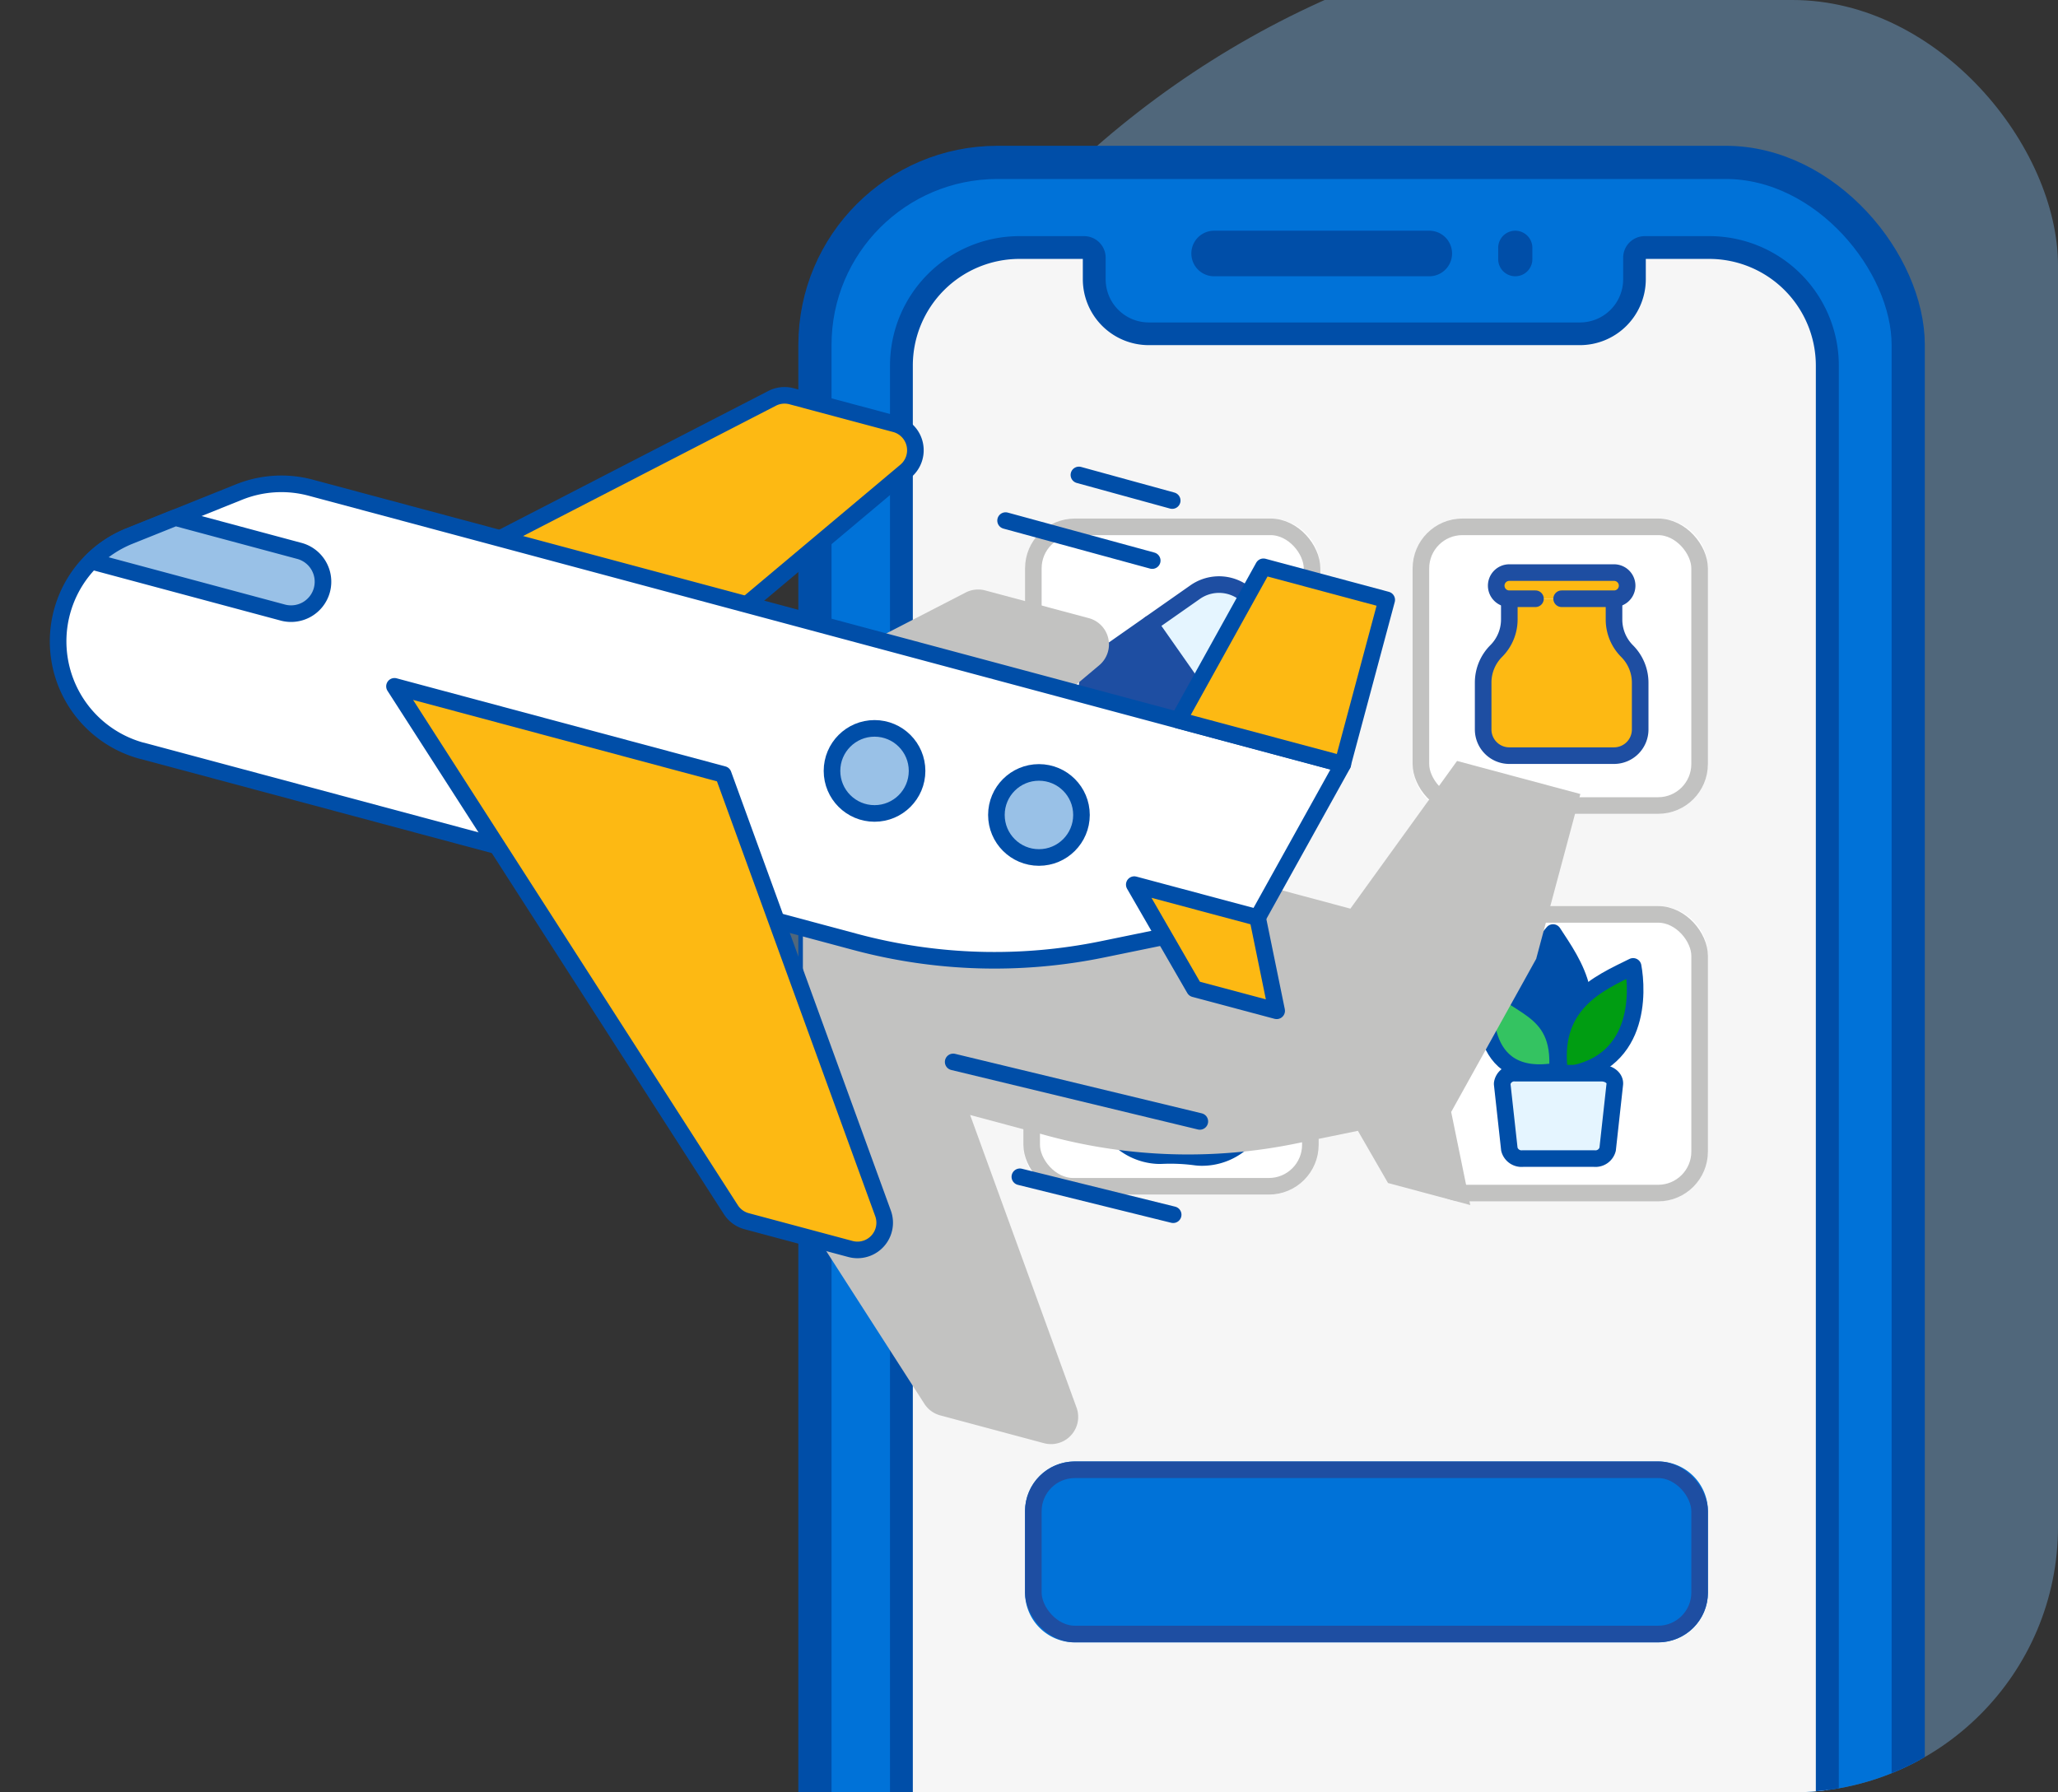 <svg xmlns="http://www.w3.org/2000/svg" xmlns:xlink="http://www.w3.org/1999/xlink" width="124" height="108" viewBox="0 0 124 108">
  <rect x="0" y="0" width="124" height="108" fill="#333333" stroke="none"/>
  <defs>
    <clipPath id="clip-path">
      <rect id="Rectangle_21847" data-name="Rectangle 21847" width="124" height="108" rx="16" transform="translate(115.416 392)" fill="#e5f5ff"/>
    </clipPath>
    <clipPath id="clip-path-2">
      <rect id="Rectangle_23659" data-name="Rectangle 23659" width="112.975" height="133.061" fill="none"/>
    </clipPath>
    <clipPath id="clip-path-4">
      <rect id="Rectangle_23657" data-name="Rectangle 23657" width="66.704" height="77.393" transform="translate(45.376 12.756)" fill="none"/>
    </clipPath>
    <clipPath id="clip-path-5">
      <rect id="Rectangle_23656" data-name="Rectangle 23656" width="80.056" height="51.492" transform="translate(12.163 26.74)" fill="none"/>
    </clipPath>
  </defs>
  <g id="img-online-and-travel-desktop" transform="translate(-115.416 -392)" clip-path="url(#clip-path)">
    <g id="Group_20535" data-name="Group 20535" transform="translate(155.289 387.318)">
      <path id="Path_9135" data-name="Path 9135" d="M55.444,0c30.621,0,55.444,25.753,55.444,57.521s-24.823,57.521-55.444,57.521S0,89.288,0,57.521,24.823,0,55.444,0Z" transform="translate(6.441 0)" fill="#7eb7eb" opacity="0.392"/>
    </g>
    <g id="Group_21086" data-name="Group 21086" transform="translate(118.416 400.785)">
      <g id="Group_21105" data-name="Group 21105" clip-path="url(#clip-path-2)">
        <g id="Group_21097" data-name="Group 21097">
          <g id="Group_21096" data-name="Group 21096" clip-path="url(#clip-path-2)">
            <path id="Path_9638" data-name="Path 9638" d="M59.14.314h39.8a13.723,13.723,0,0,1,13.724,13.722V119.023a13.723,13.723,0,0,1-13.722,13.724h-39.8a13.723,13.723,0,0,1-13.724-13.722V14.038A13.723,13.723,0,0,1,59.136.314h0" fill="#0072d8"/>
            <rect id="Rectangle_23649" data-name="Rectangle 23649" width="65.873" height="131.061" rx="11" transform="translate(46.102 1)" fill="none" stroke="#004ea8" stroke-linecap="round" stroke-linejoin="round" stroke-width="2"/>
            <path id="Path_9639" data-name="Path 9639" d="M99.988,126.864H58.42a7.115,7.115,0,0,1-7.108-7.108V13.238A7.115,7.115,0,0,1,58.42,6.13h3.9a.612.612,0,0,1,.613.613v1.3a3.288,3.288,0,0,0,3.284,3.285H92.2a3.288,3.288,0,0,0,3.285-3.285v-1.3A.612.612,0,0,1,96.1,6.13H100a7.115,7.115,0,0,1,7.108,7.108V119.756A7.115,7.115,0,0,1,100,126.864" fill="#f6f6f6"/>
            <path id="Path_9640" data-name="Path 9640" d="M58.419,6.816A6.429,6.429,0,0,0,52,13.238V119.756a6.429,6.429,0,0,0,6.422,6.422H99.987a6.429,6.429,0,0,0,6.422-6.422V13.238a6.429,6.429,0,0,0-6.422-6.422H96.164V8.042a3.975,3.975,0,0,1-3.971,3.97H66.214a3.975,3.975,0,0,1-3.971-3.97V6.816Zm0-1.372h3.9a1.3,1.3,0,0,1,1.3,1.3v1.3a2.6,2.6,0,0,0,2.6,2.6H92.2a2.6,2.6,0,0,0,2.6-2.6v-1.3a1.3,1.3,0,0,1,1.3-1.3H100a7.8,7.8,0,0,1,7.794,7.794V119.756A7.8,7.8,0,0,1,100,127.55H58.419a7.8,7.8,0,0,1-7.794-7.794V13.238a7.8,7.8,0,0,1,7.794-7.794" fill="#004ea8"/>
            <path id="Path_9641" data-name="Path 9641" d="M70.118,5.117H83.155a1.373,1.373,0,0,1,0,2.745H70.118a1.373,1.373,0,0,1,0-2.745" fill="#004ea8"/>
            <path id="Path_9642" data-name="Path 9642" d="M88.3,5.117h0a1.031,1.031,0,0,1,1.029,1.029v.686a1.029,1.029,0,1,1-2.059,0V6.146A1.031,1.031,0,0,1,88.3,5.117" fill="#004ea8"/>
            <path id="Path_9643" data-name="Path 9643" d="M61.761,22.46H73.554a3,3,0,0,1,3,3V37.253a3,3,0,0,1-3,3H61.761a3,3,0,0,1-3-3V25.46a3,3,0,0,1,3-3" fill="#fff"/>
            <rect id="Rectangle_23650" data-name="Rectangle 23650" width="16.793" height="16.793" rx="2.5" transform="translate(59.261 22.96)" fill="none" stroke="#c2c2c1" stroke-width="1"/>
            <path id="Path_9644" data-name="Path 9644" d="M61.661,45.4H73.454a3,3,0,0,1,3,3V60.2a3,3,0,0,1-3,3H61.661a3,3,0,0,1-3-3V48.4a3,3,0,0,1,3-3" fill="#fff"/>
            <rect id="Rectangle_23651" data-name="Rectangle 23651" width="16.793" height="16.793" rx="2.5" transform="translate(59.161 45.903)" fill="none" stroke="#c2c2c1" stroke-width="1"/>
            <path id="Path_9645" data-name="Path 9645" d="M61.761,79.278H96.907a3,3,0,0,1,3,3v4.9a3,3,0,0,1-3,3H61.761a3,3,0,0,1-3-3v-4.9a3,3,0,0,1,3-3" fill="#0072d8"/>
            <rect id="Rectangle_23652" data-name="Rectangle 23652" width="40.146" height="9.896" rx="2.5" transform="translate(59.261 79.778)" fill="none" stroke="#1e4ea2" stroke-width="1"/>
            <path id="Path_9646" data-name="Path 9646" d="M85.114,45.813H96.907a3,3,0,0,1,3,3V60.606a3,3,0,0,1-3,3H85.114a3,3,0,0,1-3-3V48.813a3,3,0,0,1,3-3" fill="#fff"/>
            <rect id="Rectangle_23653" data-name="Rectangle 23653" width="16.793" height="16.793" rx="2.5" transform="translate(82.614 46.313)" fill="none" stroke="#c2c2c1" stroke-width="1"/>
            <path id="Path_9647" data-name="Path 9647" d="M85.113,22.46H96.906a3,3,0,0,1,3,3V37.253a3,3,0,0,1-3,3H85.113a3,3,0,0,1-3-3V25.46a3,3,0,0,1,3-3" fill="#fff"/>
            <rect id="Rectangle_23654" data-name="Rectangle 23654" width="16.793" height="16.793" rx="2.5" transform="translate(82.613 22.96)" fill="none" stroke="#c2c2c1" stroke-width="1"/>
            <path id="Path_9648" data-name="Path 9648" d="M87.94,27.293v1.25a2.691,2.691,0,0,1-.788,1.9,2.691,2.691,0,0,0-.788,1.9V35.17a1.577,1.577,0,0,0,1.577,1.577h6.307a1.577,1.577,0,0,0,1.577-1.577V32.35a2.691,2.691,0,0,0-.788-1.9,2.691,2.691,0,0,1-.788-1.9V27.293" fill="#fdb913"/>
            <path id="Path_9649" data-name="Path 9649" d="M87.94,27.293v1.25a2.691,2.691,0,0,1-.788,1.9,2.691,2.691,0,0,0-.788,1.9V35.17a1.577,1.577,0,0,0,1.577,1.577h6.307a1.577,1.577,0,0,0,1.577-1.577V32.35a2.691,2.691,0,0,0-.788-1.9,2.691,2.691,0,0,1-.788-1.9V27.293" fill="none" stroke="#1e4ea2" stroke-linecap="round" stroke-linejoin="round" stroke-width="1"/>
            <path id="Path_9650" data-name="Path 9650" d="M89.516,27.293H87.939a.788.788,0,0,1-.788-.788h0a.788.788,0,0,1,.788-.788h6.312a.788.788,0,1,1,0,1.576H91.093" fill="#fdb913"/>
            <path id="Path_9651" data-name="Path 9651" d="M89.516,27.293H87.939a.788.788,0,0,1-.788-.788h0a.788.788,0,0,1,.788-.788h6.312a.788.788,0,1,1,0,1.576H91.093" fill="none" stroke="#1e4ea2" stroke-linecap="round" stroke-linejoin="round" stroke-width="1"/>
            <path id="Path_9652" data-name="Path 9652" d="M69.906,47.4a.468.468,0,0,0-.659.058h0l-.019.025a7.272,7.272,0,0,0-1.284,5.137l.921-.159a6.4,6.4,0,0,1,1.121-4.432.463.463,0,0,0-.078-.629" fill="#004ea8"/>
            <path id="Path_9653" data-name="Path 9653" d="M73.58,56.058a4.492,4.492,0,0,0-3.47-4.606,3.451,3.451,0,0,0-1.365.07,1.021,1.021,0,0,1-.592-.026,3.434,3.434,0,0,0-1.352-.189,4.515,4.515,0,0,0-3.879,4.284c-.283,2.783,1.476,5.186,3.8,5.288q.15.006.3,0a11.424,11.424,0,0,1,1.991.088c.1.012.2.02.3.023,2.324.1,4.294-2.137,4.268-4.935" fill="#ff3700" fill-rule="evenodd"/>
            <path id="Path_9654" data-name="Path 9654" d="M69.291,61.459c-.114-.005-.228-.015-.34-.03a10.978,10.978,0,0,0-1.909-.083c-.113.005-.228.005-.341,0a4.16,4.16,0,0,1-2.962-1.483,5.7,5.7,0,0,1-1.28-4.317,4.992,4.992,0,0,1,4.319-4.7,3.889,3.889,0,0,1,1.535.215.558.558,0,0,0,.321.017,3.912,3.912,0,0,1,1.55-.08,4.97,4.97,0,0,1,3.863,5.056,5.717,5.717,0,0,1-1.669,4.182,4.178,4.178,0,0,1-3.089,1.223m-1.25-1.043q.523.021,1.035.091c.085.012.172.019.258.023a3.253,3.253,0,0,0,2.4-.961,4.789,4.789,0,0,0,1.383-3.5,4.041,4.041,0,0,0-3.072-4.147,2.971,2.971,0,0,0-1.18.061A1.486,1.486,0,0,1,68,51.939a2.978,2.978,0,0,0-1.169-.164,4.063,4.063,0,0,0-3.441,3.865,4.768,4.768,0,0,0,1.057,3.61,3.235,3.235,0,0,0,2.3,1.167c.086,0,.173,0,.258,0,.345-.014.692-.013,1.036,0Z" fill="#004ea8"/>
            <path id="Path_9655" data-name="Path 9655" d="M65.506,47.964h0a3.092,3.092,0,0,0,2.949,3.227l.008,0a3.091,3.091,0,0,0-2.949-3.227Z" fill="#009d12" fill-rule="evenodd"/>
            <path id="Path_9656" data-name="Path 9656" d="M65.527,47.5h0a.467.467,0,0,0-.489.441,3.557,3.557,0,0,0,3.394,3.712h0l.007,0,.467.021.021-.464a3.555,3.555,0,0,0-3.393-3.712h0l-.009,0m.476,1a2.633,2.633,0,0,1,1.971,2.15A2.633,2.633,0,0,1,66,48.5Z" fill="#004ea8"/>
            <path id="Path_9657" data-name="Path 9657" d="M91,55.306c2.784-3.365.822-5.984-.425-7.9-.962,1.1-3.6,4.982.425,7.9" fill="#004ea8"/>
            <path id="Path_9658" data-name="Path 9658" d="M91,55.306c2.784-3.365.822-5.984-.425-7.9C89.611,48.5,86.975,52.385,91,55.306Z" fill="none" stroke="#004ea8" stroke-linecap="round" stroke-linejoin="round" stroke-width="1"/>
            <path id="Path_9659" data-name="Path 9659" d="M90.832,55.742c.314-4.085-2.874-3.741-4.061-5.83-.494,1.635-.846,6.723,4.061,5.83" fill="#34c361"/>
            <path id="Path_9660" data-name="Path 9660" d="M90.832,55.742c.314-4.085-2.874-3.741-4.061-5.83C86.273,51.547,85.92,56.635,90.832,55.742Z" fill="none" stroke="#004ea8" stroke-linecap="round" stroke-linejoin="round" stroke-width="1"/>
            <path id="Path_9661" data-name="Path 9661" d="M91,56.026c-.677-4.315,2.346-5.566,4.4-6.58.267,1.437.552,6.122-4.4,6.58" fill="#009d12"/>
            <path id="Path_9662" data-name="Path 9662" d="M91,56.026c-.677-4.315,2.346-5.566,4.4-6.58C95.665,50.883,95.95,55.568,91,56.026Z" fill="none" stroke="#004ea8" stroke-linecap="round" stroke-linejoin="round" stroke-width="1"/>
            <path id="Path_9663" data-name="Path 9663" d="M88.756,61.026h4.3a.756.756,0,0,0,.809-.564l.431-3.916c.037-.339-.294-.636-.741-.665H88.324a.734.734,0,0,0-.812.615.434.434,0,0,0,0,.051l.431,3.916a.756.756,0,0,0,.809.564" fill="#e5f5ff"/>
            <path id="Path_9664" data-name="Path 9664" d="M88.756,61.026h4.3a.756.756,0,0,0,.809-.564l.431-3.916c.037-.339-.294-.636-.741-.665H88.324a.734.734,0,0,0-.812.615.434.434,0,0,0,0,.051l.431,3.916A.757.757,0,0,0,88.756,61.026Z" fill="none" stroke="#004ea8" stroke-linecap="round" stroke-linejoin="round" stroke-width="1"/>
            <path id="Path_9665" data-name="Path 9665" d="M62.944,34.2h0a2.5,2.5,0,0,1,.612-3.482l5.458-3.826a2.5,2.5,0,1,1,2.87,4.1l-5.458,3.826a2.5,2.5,0,0,1-3.482-.613" fill="#e5f5ff"/>
            <path id="Path_9666" data-name="Path 9666" d="M62.944,34.2h0a2.5,2.5,0,0,1,.612-3.482l5.458-3.826a2.5,2.5,0,1,1,2.87,4.1l-5.458,3.826A2.5,2.5,0,0,1,62.944,34.2Z" fill="none" stroke="#1e4ea2" stroke-linecap="round" stroke-linejoin="round" stroke-width="1"/>
            <path id="Path_9667" data-name="Path 9667" d="M63.891,30.927l2.6-1.824,2.558,3.65-2.6,1.823a2.228,2.228,0,1,1-2.558-3.649" fill="#1e4ea2"/>
            <line id="Line_2640" data-name="Line 2640" x1="2.869" y1="4.093" transform="translate(66.285 28.809)" fill="none" stroke="#1e4ea2" stroke-linecap="round" stroke-linejoin="round" stroke-width="1"/>
          </g>
        </g>
        <g id="Group_21102" data-name="Group 21102">
          <g id="Group_21101" data-name="Group 21101" clip-path="url(#clip-path-4)">
            <g id="Group_21100" data-name="Group 21100" style="mix-blend-mode: multiply;isolation: isolate">
              <g id="Group_21099" data-name="Group 21099">
                <g id="Group_21098" data-name="Group 21098" clip-path="url(#clip-path-5)">
                  <path id="Path_9668" data-name="Path 9668" d="M89.57,48.972l-.009,0,.005-.008,2.654-9.905-7.429-1.992-6.427,8.9L53.655,39.345,63.233,31.3a1.639,1.639,0,0,0-.629-2.838l-6.252-1.672a1.636,1.636,0,0,0-1.175.132L38.8,35.365,27.38,32.3a6.836,6.836,0,0,0-4.316.264L16.455,35.22h0c-.029.012-.055.027-.084.039a6.83,6.83,0,0,0,.864,12.9v0l21.38,5.73L52.695,75.8a1.64,1.64,0,0,0,.955.7L59.9,78.176a1.639,1.639,0,0,0,1.965-2.143L55.453,58.4l4.756,1.275a32.369,32.369,0,0,0,14.87.446l3.739-.767L80.632,62.5l4.954,1.326-1.15-5.616-.01,0,.016,0Z" fill="#c2c2c1"/>
                </g>
              </g>
            </g>
          </g>
        </g>
        <g id="Group_21104" data-name="Group 21104">
          <g id="Group_21103" data-name="Group 21103" clip-path="url(#clip-path-2)">
            <path id="Path_9669" data-name="Path 9669" d="M10.2,32.393,30.011,37.7,51.57,19.6a1.639,1.639,0,0,0-.629-2.838l-6.252-1.672a1.636,1.636,0,0,0-1.175.132Z" fill="#fdb913"/>
            <path id="Path_9670" data-name="Path 9670" d="M10.2,32.393,30.011,37.7,51.57,19.6a1.639,1.639,0,0,0-.629-2.838l-6.252-1.672a1.636,1.636,0,0,0-1.175.132Z" fill="none" stroke="#004ea8" stroke-linecap="round" stroke-linejoin="round" stroke-width="1"/>
            <path id="Path_9671" data-name="Path 9671" d="M5.569,36.456,48.546,47.975a32.369,32.369,0,0,0,14.87.446L72.779,46.5l5.128-9.23L15.717,20.6a6.836,6.836,0,0,0-4.316.264L4.792,23.518a6.833,6.833,0,0,0,.777,12.943" fill="#fff"/>
            <path id="Path_9672" data-name="Path 9672" d="M5.569,36.456,48.546,47.975a32.369,32.369,0,0,0,14.87.446L72.779,46.5l5.128-9.23L15.717,20.6a6.836,6.836,0,0,0-4.316.264L4.792,23.518a6.833,6.833,0,0,0,.777,12.943Z" fill="none" stroke="#004ea8" stroke-linecap="round" stroke-linejoin="round" stroke-width="1"/>
            <path id="Path_9673" data-name="Path 9673" d="M68,34.611l9.9,2.649,2.654-9.9-7.429-1.992Z" fill="#fdb913"/>
            <path id="Path_9674" data-name="Path 9674" d="M68,34.611l9.9,2.649,2.654-9.9-7.429-1.992Z" fill="none" stroke="#004ea8" stroke-linecap="round" stroke-linejoin="round" stroke-width="1"/>
            <path id="Path_9675" data-name="Path 9675" d="M20.769,32.571,40.58,37.88l9.626,26.451a1.639,1.639,0,0,1-1.965,2.143L41.987,64.8a1.637,1.637,0,0,1-.955-.7Z" fill="#fdb913"/>
            <path id="Path_9676" data-name="Path 9676" d="M20.769,32.571,40.58,37.88l9.626,26.451a1.639,1.639,0,0,1-1.965,2.143L41.987,64.8a1.637,1.637,0,0,1-.955-.7Z" fill="none" stroke="#004ea8" stroke-linecap="round" stroke-linejoin="round" stroke-width="1"/>
            <path id="Path_9677" data-name="Path 9677" d="M59.6,37.758a2.563,2.563,0,1,1-2.563,2.563A2.563,2.563,0,0,1,59.6,37.758" fill="#99c1e7"/>
            <circle id="Ellipse_2176" data-name="Ellipse 2176" cx="2.563" cy="2.563" r="2.563" transform="translate(57.036 37.758)" fill="none" stroke="#004ea8" stroke-linecap="round" stroke-linejoin="round" stroke-width="1"/>
            <path id="Path_9678" data-name="Path 9678" d="M49.693,35.1a2.563,2.563,0,1,1-2.563,2.563A2.563,2.563,0,0,1,49.693,35.1" fill="#99c1e7"/>
            <circle id="Ellipse_2177" data-name="Ellipse 2177" cx="2.563" cy="2.563" r="2.563" transform="translate(47.13 35.104)" fill="none" stroke="#004ea8" stroke-linecap="round" stroke-linejoin="round" stroke-width="1"/>
            <path id="Path_9679" data-name="Path 9679" d="M4.793,23.519l2.776-1.114L15,24.4a1.924,1.924,0,1,1-1,3.715L2.513,25.033a6.827,6.827,0,0,1,2.276-1.514" fill="#99c1e7"/>
            <path id="Path_9680" data-name="Path 9680" d="M4.793,23.519l2.776-1.114L15,24.4a1.924,1.924,0,1,1-1,3.715L2.513,25.033A6.813,6.813,0,0,1,4.793,23.519Z" fill="none" stroke="#004ea8" stroke-linecap="round" stroke-linejoin="round" stroke-width="1"/>
            <path id="Path_9681" data-name="Path 9681" d="M72.773,46.506l1.15,5.616L68.969,50.8l-3.626-6.281Z" fill="#fdb913"/>
            <path id="Path_9682" data-name="Path 9682" d="M72.773,46.506l1.15,5.616L68.969,50.8l-3.626-6.281Z" fill="none" stroke="#004ea8" stroke-linecap="round" stroke-linejoin="round" stroke-width="1"/>
            <line id="Line_2641" data-name="Line 2641" x2="5.622" y2="1.544" transform="translate(62.007 19.833)" fill="none" stroke="#004ea8" stroke-linecap="round" stroke-width="1"/>
            <line id="Line_2642" data-name="Line 2642" x2="9.238" y2="2.285" transform="translate(58.449 62.124)" fill="none" stroke="#004ea8" stroke-linecap="round" stroke-width="1"/>
            <line id="Line_2643" data-name="Line 2643" x2="8.836" y2="2.41" transform="translate(57.589 22.584)" fill="none" stroke="#004ea8" stroke-linecap="round" stroke-width="1"/>
            <line id="Line_2644" data-name="Line 2644" x2="14.862" y2="3.585" transform="translate(54.431 55.202)" fill="none" stroke="#004ea8" stroke-linecap="round" stroke-width="1"/>
          </g>
        </g>
      </g>
    </g>
  </g>
</svg>
